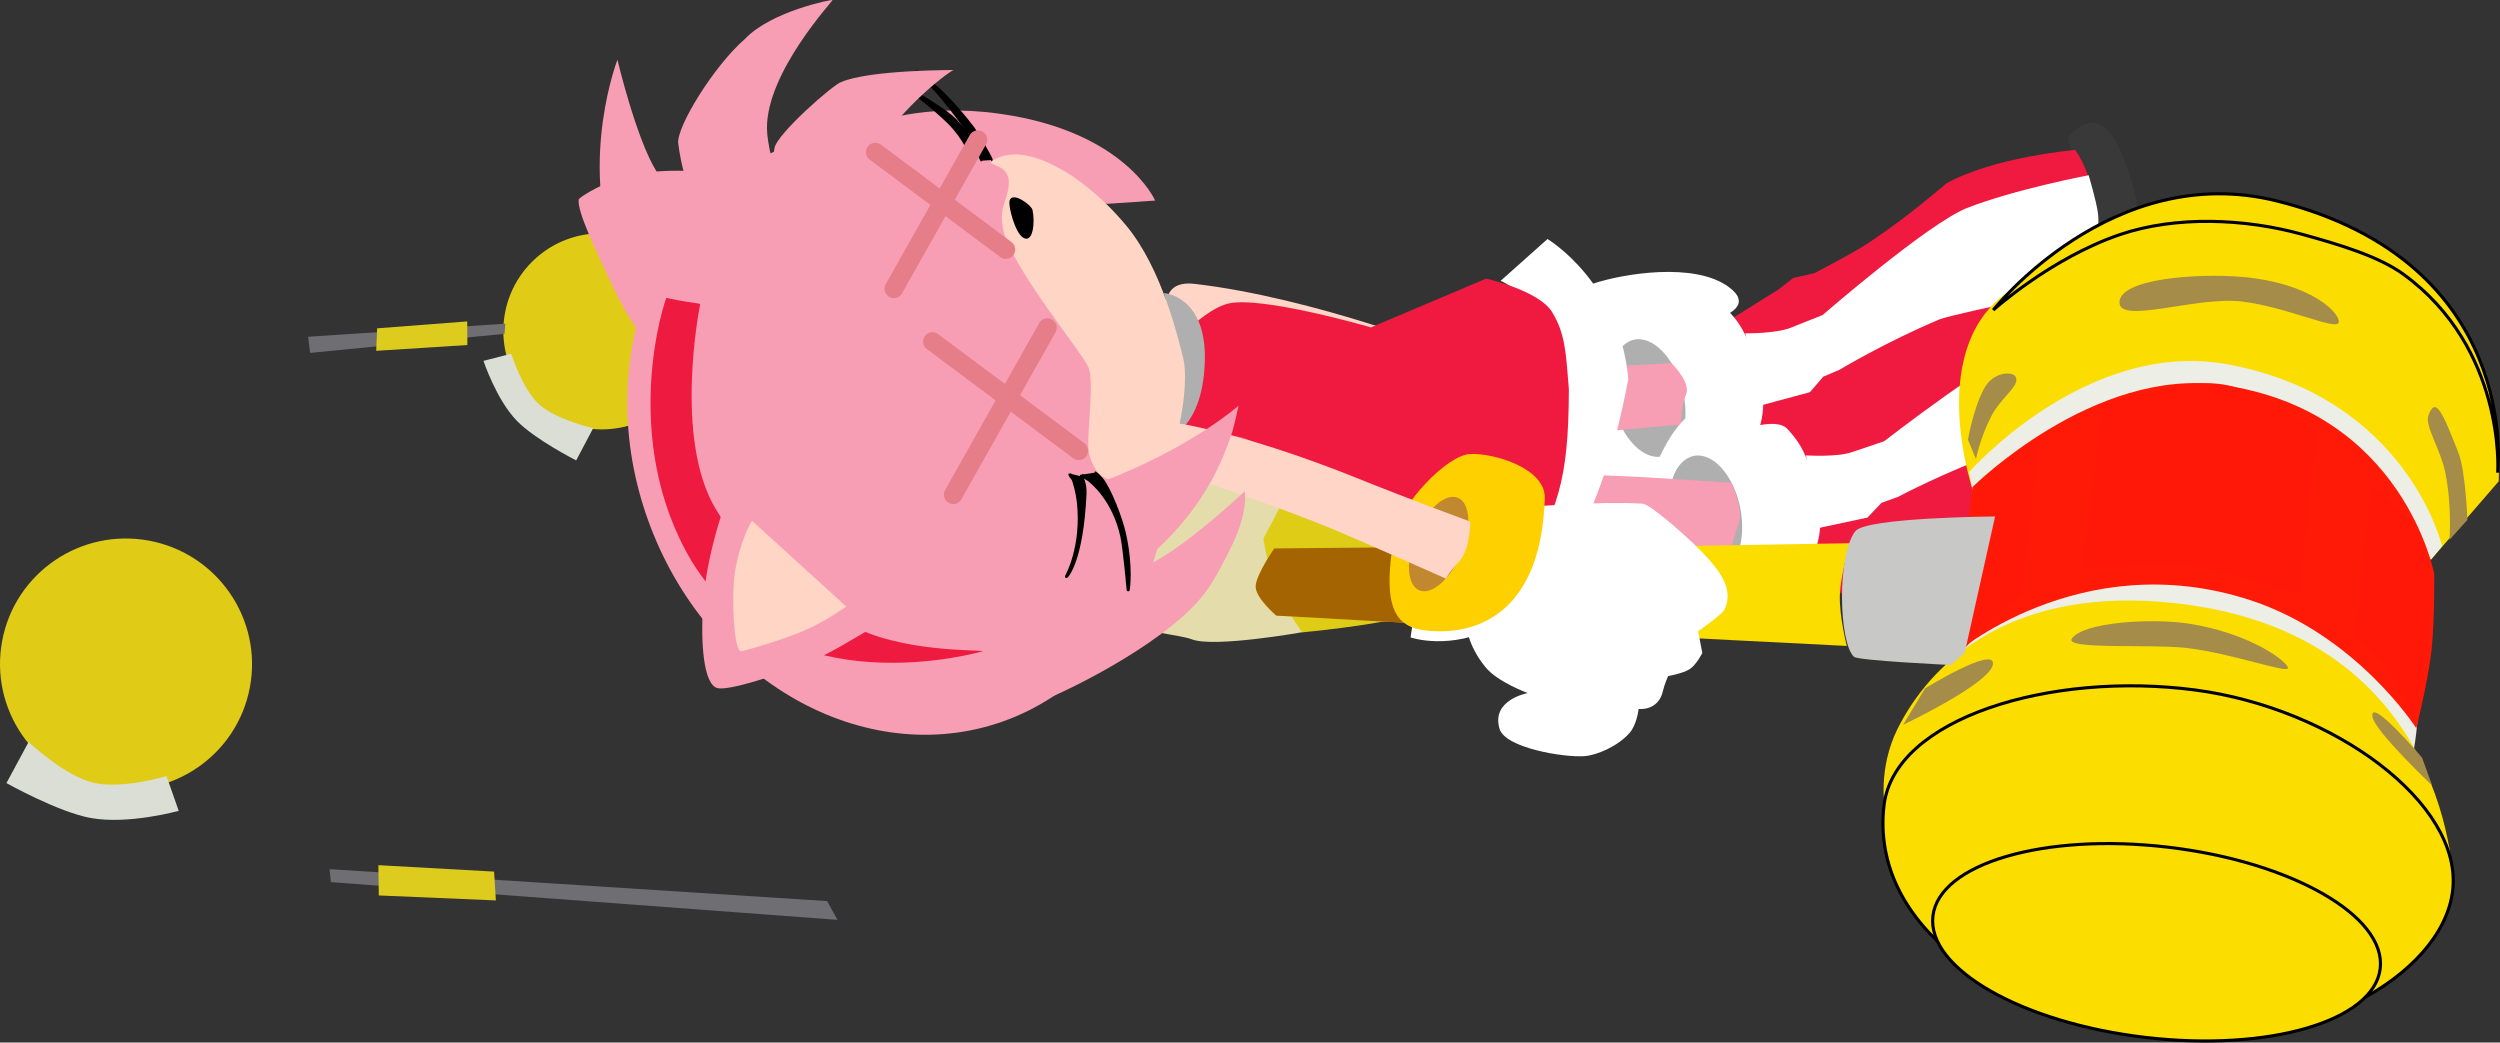<svg version="1.1" xmlns="http://www.w3.org/2000/svg" xmlns:xlink="http://www.w3.org/1999/xlink" width="200.168" height="83.474" viewBox="0,0,200.168,83.474"><rect x="0" y="0" width="200.168" height="83.474" fill="#333333" stroke="none"/><g transform="translate(-128.369,-176.695)"><g data-paper-data="{&quot;isPaintingLayer&quot;:true}" fill-rule="nonzero" stroke-miterlimit="10" stroke-dasharray="" stroke-dashoffset="0" style="mix-blend-mode: normal"><g data-paper-data="{&quot;index&quot;:null}" stroke="none" stroke-width="0" stroke-linecap="butt" stroke-linejoin="miter"><path d="M250.884,204.059c0,0 2.51,-3.812 5,-4.643c2.489,-0.83 8.168,-1.745 10.882,0.244c3.617,2.65 -5.83,3.573 -5.83,3.573c0,0 1.437,0.894 3.746,1.707c4.087,1.44 8.362,2.679 8.46,3.905c0.177,2.198 -8.96,0.329 -8.96,0.329c0,0 9.546,4.056 9.065,5.583c-0.466,1.477 -10.49,-0.73 -10.49,-0.73c0,0 6.839,3.527 7.189,5.315c-0.939,1.732 -9.52,-1.705 -9.52,-1.705c0,0 5.497,4.286 5.381,5.899c-0.664,0.982 -5.967,-1.46 -9.478,-3.357c-3.511,-1.896 -4.517,-3.213 -5.625,-4.096c-1.706,-1.36 -2.01,-2.74 -2.01,-2.74l2.19,-9.284z" fill="#ffffff"/><path d="M241.414,206.872c0.251,-2.388 3.654,-6.661 5.558,-6.878c1.903,-0.217 6.09,0.68 6.202,3.078c0.409,8.761 -4.12,11.211 -8.101,11.298c-2.6,0.057 -4.365,-0.773 -3.658,-7.498z" fill="#fed000"/><path d="M243.128,206.774c0.692,-2.106 2.085,-3.54 3.111,-3.203c1.026,0.337 1.297,2.318 0.605,4.424c-0.692,2.106 -2.085,3.54 -3.111,3.203c-1.026,-0.337 -1.297,-2.318 -0.605,-4.424z" fill="#c28830"/><path d="M224.008,199.423c4.782,0.544 10.206,2.003 13.747,3.114c5.062,1.589 9.617,2.856 9.617,2.856c0,0 0.187,2.205 -0.635,3.239c-0.821,1.034 -0.948,1.468 -0.948,1.468c0,0 -7.879,-2.792 -9.921,-3.433c-3.35,-1.052 -7.65,-2.21 -12.593,-3.433c-1.239,-0.306 -1.797,-1.13 -1.537,-2.406c0.175,-0.857 0.686,-1.585 2.269,-1.405z" fill="#fed5c7"/></g><path d="M230.118,219.623c-1.853,0.401 -2.876,-2.086 -5.96,-3.368c-2.707,-1.097 -5.252,-2.461 -5.87,-3.852c-0.19,-0.429 0.434,-2.401 0.603,-2.802c0.213,-0.507 0.678,-2.776 2.662,-2.973c0.51,-0.05 3.008,-0.248 3.571,0.224c0.595,0.498 2.389,0.662 2.946,0.997c1.757,1.058 2.041,1.59 3.191,2.15c1.456,0.709 0.673,0.191 1.242,1.386c0,0 -0.592,7.575 -2.386,8.239z" data-paper-data="{&quot;index&quot;:null}" fill="#319a2b" stroke="none" stroke-width="0.172" stroke-linecap="butt" stroke-linejoin="miter"/><g data-paper-data="{&quot;index&quot;:null}" stroke="none" stroke-linecap="butt" stroke-linejoin="miter"><path d="M221.888,207.517c1.201,-0.527 2.989,-0.904 5.078,-1.006c2.088,-0.102 4.085,0.091 5.624,0.485c1.539,0.394 2.621,0.988 2.879,1.69c0.258,0.701 -0.357,1.378 -1.558,1.906c-1.201,0.527 -2.989,0.904 -5.077,1.006c-2.088,0.102 -4.085,-0.091 -5.624,-0.485c-1.54,-0.393 -2.621,-0.988 -2.878,-1.689c-0.258,-0.702 0.357,-1.379 1.558,-1.906z" fill="#eb3d66" stroke-width="0.019"/><path d="M222.036,208.52c-0.107,-0.322 0.173,-0.659 0.712,-0.944c0.539,-0.285 1.336,-0.517 2.263,-0.629c0.928,-0.112 1.812,-0.083 2.49,0.055c0.679,0.138 1.153,0.384 1.259,0.706c0.107,0.322 -0.173,0.659 -0.712,0.944c-0.539,0.285 -1.336,0.517 -2.263,0.629c-0.928,0.112 -1.812,0.083 -2.49,-0.055c-0.679,-0.138 -1.152,-0.384 -1.259,-0.706z" fill="#ffffff" stroke-width="0.019"/></g><path d="M229.219,218.634c0,0 1.778,-2.572 2.625,-4.589c0.848,-2.018 -0.094,-3.372 1.276,-3.486c0.707,-0.059 1.113,2.586 0.138,4.545c-1.772,3.561 -3.659,5.049 -3.659,5.049z" data-paper-data="{&quot;index&quot;:null}" fill="#ead42f" stroke="none" stroke-width="0" stroke-linecap="butt" stroke-linejoin="miter"/><g data-paper-data="{&quot;index&quot;:null}" stroke-width="0" stroke-linecap="butt" stroke-linejoin="miter"><g data-paper-data="{&quot;index&quot;:null}"><path d="M170.923,208.711c-3.041,-3.103 -3,-8.074 0.092,-11.103c3.091,-3.03 8.062,-2.97 11.103,0.132c3.041,3.103 3,8.074 -0.091,11.103c-3.091,3.03 -8.062,2.97 -11.103,-0.132z" fill="#e0cb17" stroke="none"/><path d="M178.277,208.711c-1.91,1.872 -4.981,1.835 -6.859,-0.082c-1.879,-1.917 -1.853,-4.988 0.057,-6.86c1.91,-1.872 4.981,-1.835 6.859,0.082c1.879,1.917 1.853,4.988 -0.057,6.86z" fill="#e0cb17" stroke="#000000"/><path d="M169.765,210.402c-1.657,-1.705 -2.686,-4.813 -2.686,-4.813l2.228,-0.575c0,0 0.851,2.803 2.22,4.049c1.369,1.247 4.335,1.921 4.335,1.921l-1.36,2.574c0,0 -3.286,-1.665 -4.736,-3.158z" fill="#dbded5" stroke="#000000"/></g><g data-paper-data="{&quot;index&quot;:null}" stroke="none"><path d="M153.201,204.951l-0.163,-1.291l15.791,-1.049l-0.065,0.813z" fill="#6e6e73"/><path d="M165.778,202.429l0.013,1.89l-7.3,0.465l0.073,-1.801z" fill="#ddcb1e"/></g></g><path d="M136.607,239.748c-5.477,-1.027 -9.088,-6.284 -8.065,-11.741c1.023,-5.457 6.293,-9.049 11.77,-8.022c5.477,1.027 9.088,6.284 8.065,11.741c-1.023,5.457 -6.293,9.049 -11.77,8.022z" fill="#e0cb17" stroke="none" stroke-width="0" stroke-linecap="butt" stroke-linejoin="miter"/><path d="M131.358,231.909c0.632,-3.372 3.888,-5.59 7.272,-4.956c3.384,0.634 5.615,3.882 4.983,7.253c-0.632,3.372 -3.888,5.59 -7.272,4.956c-3.384,-0.635 -5.615,-3.882 -4.983,-7.254z" fill="#e0cb17" stroke="#000000" stroke-width="0" stroke-linecap="butt" stroke-linejoin="miter"/><path d="M135.631,242.189c-2.626,-0.48 -6.746,-2.795 -6.746,-2.795l1.773,-3.287c0,0 2.836,2.68 5.142,3.249c2.306,0.569 5.901,-0.524 5.901,-0.524l0.977,2.786c0,0 -4.047,1.12 -7.047,0.571z" fill="#dbded5" stroke="#000000" stroke-width="0" stroke-linecap="butt" stroke-linejoin="miter"/><path d="M223.795,227.885c-1.79,-0.692 -11.892,-1.055 -12.17,-6.304c-0.043,-0.815 4.699,-7.524 8.865,-8.828c5.667,-1.774 11.238,1.909 11.238,1.909l0.972,12.642c0,0 -7.114,1.273 -8.904,0.581z" fill="#e4dcaa" stroke="none" stroke-width="0" stroke-linecap="butt" stroke-linejoin="miter"/><path d="M213.206,223.532c-0.087,-1.047 1.604,-2.042 3.777,-2.222c2.173,-0.181 4.005,0.522 4.092,1.568c0.087,1.047 -1.604,2.042 -3.777,2.222c-2.173,0.181 -4.005,-0.522 -4.092,-1.568z" fill="#000000" stroke="none" stroke-width="0" stroke-linecap="butt" stroke-linejoin="miter"/><path d="M241.506,225.95c-3.388,0.884 -8.865,1.373 -8.865,1.373c0,0 -1.591,-2.181 -2.15,-3.622c-0.559,-1.442 -0.971,-3.871 -0.971,-3.871l2.768,-5.258c0,0 12.049,-1.844 13.596,-2.026c3.117,-0.365 5.928,5.233 5.928,5.233l-1.56,4.951c0,0 -5.359,2.337 -8.747,3.221z" fill="#dfcc17" stroke="none" stroke-width="0" stroke-linecap="butt" stroke-linejoin="miter"/><path d="M251.644,218.143c0,0 -11.509,-3.114 -11.6,-4.205c-0.091,-1.09 4.348,-4.735 5.304,-4.814c0.956,-0.079 7.391,1.23 7.482,2.32c0.091,1.09 -1.186,6.699 -1.186,6.699z" fill="#807d5a" stroke="none" stroke-width="0" stroke-linecap="butt" stroke-linejoin="miter"/><path d="M154.861,247.325l-0.105,-1.041l39.841,2.559l0.828,1.502z" fill="#6e6e73" stroke="none" stroke-width="0" stroke-linecap="butt" stroke-linejoin="miter"/><path d="M167.93,246.481l0.143,2.308l-9.375,-0.398l-0.034,-2.424z" fill="#ddcb1e" stroke="none" stroke-width="0" stroke-linecap="butt" stroke-linejoin="miter"/><g data-paper-data="{&quot;index&quot;:null}" stroke="none" stroke-width="0" stroke-linecap="butt" stroke-linejoin="miter"><g><path d="M295.749,193.907l-1.819,-6.141c0,0 2.275,-3.283 4.132,0.809c1.857,4.091 1.811,7.275 1.404,11.386c-0.241,2.44 -2.771,7.189 -2.771,7.189l1.056,3.859c0,0 -0.42,3.051 -1.935,3.912c-5.386,3.063 -8.431,1.012 -8.431,1.012c0,0 4.619,-5.197 5.84,-8.412c1.507,-3.967 2.525,-13.612 2.525,-13.612z" fill="#393939"/><path d="M270.798,199.854l1.16,-0.908l1.675,-0.378c0,0 3.279,-1.691 4.452,-2.496c1.444,-0.99 3.004,-2.045 6.128,-4.693c3.809,-2.124 10.302,-2.677 10.302,-2.677c0,0 1.749,2.091 1.718,6.813c-0.105,15.953 -8.104,19.897 -8.104,19.897c0,0 -3.936,1.731 -6.232,1.887c-2.296,0.156 -4.255,-0.615 -5.796,-1.07c-1.54,-0.455 -2.899,-2.049 -2.899,-2.049c0,0 0.199,0.575 -1.155,0.384c-0.309,-0.044 -1.22,-0.827 -1.22,-0.827l-0.145,0.773l-2.938,-0.042l-0.604,-12.335z" fill="#f01a40"/><path d="M255.647,208.673c-0.336,-3.573 2.178,-7.914 3.358,-8.202c1.18,-0.288 3.505,1.33 3.505,1.33c0,0 2.977,-1.43 3.994,-0.45c1.516,1.46 2.095,2.719 3.013,7.096c0.23,2.459 -1.079,4.319 -1.904,5.875c-1.011,1.905 -1.741,0.233 -3.068,0.61c-1.327,0.377 0.727,-0.673 -2.483,0.966c-2.299,1.174 -6.249,-5.467 -6.414,-7.225z" fill="#ffffff"/><path d="M271.785,202.922c0.224,-0.093 2.511,-1.001 2.511,-1.001c0,0 8.472,-7.354 11.569,-8.573c3.815,-1.501 9.736,-2.621 9.736,-2.621c0,0 0.609,2.021 0.748,3.054c0.143,1.063 -0.178,5.73 -0.178,5.73c0,0 -10.747,2.153 -12.478,2.74c-4.422,1.862 -8.05,4.056 -8.05,4.056l-1.295,0.546l-1.058,1.24l-3.886,1.049l-1.299,-5.759c0,0 2.486,0.035 3.68,-0.461z" fill="#ffffff"/></g><path d="M261.524,213.223c-1.516,0.388 -3.279,-1.383 -3.937,-3.955c-0.659,-2.572 0.036,-4.973 1.552,-5.361c1.516,-0.388 3.279,1.383 3.937,3.955c0.659,2.573 -0.036,4.973 -1.552,5.361z" fill="#afafaf"/></g><path d="M238.36,207.379l14.754,-1.099l9.084,-0.512c0,0 1.587,1.546 1.164,2.522c-0.423,0.976 -0.389,2.388 -0.389,2.388l-11.311,1.015l-13.647,0.836z" data-paper-data="{&quot;index&quot;:null}" fill="#f79db4" stroke="none" stroke-width="0" stroke-linecap="butt" stroke-linejoin="miter"/><g data-paper-data="{&quot;index&quot;:null}" stroke="none" stroke-width="0" stroke-linecap="butt" stroke-linejoin="miter"><g><path d="M301.079,205.166l-1.489,-6.229c0,0 2.447,-3.156 4.083,1.028c1.636,4.185 1.419,7.362 0.794,11.444c-0.371,2.424 -3.151,7.031 -3.151,7.031l0.849,3.91c0,0 -0.583,3.024 -2.141,3.803c-5.542,2.771 -8.474,0.56 -8.474,0.56c0,0 4.89,-4.943 6.281,-8.089c1.716,-3.881 3.248,-13.458 3.248,-13.458z" fill="#393939"/><path d="M275.846,209.773l1.207,-0.845l1.692,-0.288c0,0 3.364,-1.514 4.579,-2.255c1.495,-0.912 3.108,-1.882 6.37,-4.359c3.917,-1.918 10.43,-2.124 10.43,-2.124c0,0 1.635,2.182 1.351,6.895c-0.957,15.925 -9.154,19.436 -9.154,19.436c0,0 -4.023,1.519 -6.324,1.552c-2.301,0.033 -4.216,-0.841 -5.73,-1.378c-1.514,-0.537 -2.786,-2.201 -2.786,-2.201c0,0 0.168,0.585 -1.173,0.322c-0.306,-0.06 -1.174,-0.891 -1.174,-0.891l-0.186,0.764l-2.932,-0.199l0.055,-12.349z" fill="#f01a40"/><path d="M260.246,217.77c-0.145,-3.585 2.597,-7.787 3.791,-8.011c1.194,-0.225 3.429,1.516 3.429,1.516c0,0 3.049,-1.269 4.012,-0.236c1.436,1.539 1.947,2.827 2.63,7.247c0.099,2.468 -1.308,4.255 -2.216,5.765c-1.111,1.848 -1.751,0.14 -3.096,0.446c-1.345,0.305 0.761,-0.633 -2.531,0.832c-2.358,1.05 -5.948,-5.792 -6.019,-7.557z" fill="#ffffff"/><path d="M276.668,212.889c0.229,-0.081 2.561,-0.865 2.561,-0.865c0,0 8.852,-6.892 12.01,-7.943c3.89,-1.295 9.862,-2.098 9.862,-2.098c0,0 0.501,2.051 0.584,3.09c0.086,1.069 -0.484,5.713 -0.484,5.713c0,0 -10.846,1.576 -12.606,2.07c-4.515,1.623 -8.255,3.621 -8.255,3.621l-1.323,0.476l-1.123,1.181l-3.936,0.84l-0.99,-5.82c0,0 2.481,0.168 3.699,-0.264z" fill="#ffffff"/></g><path d="M262.15,218.468c-0.52,-2.604 0.302,-4.964 1.836,-5.27c1.534,-0.307 3.2,1.556 3.721,4.16c0.52,2.604 -0.302,4.964 -1.836,5.27c-1.535,0.307 -3.2,-1.556 -3.721,-4.16z" fill="#afafaf"/></g><path d="M243.817,214.19l16.141,0.708l7.043,0.451c0,0 0.998,2.277 0.575,3.301c-0.423,1.024 -0.636,2.292 -0.636,2.292l-7.512,-0.416l-14.706,-0.987z" data-paper-data="{&quot;index&quot;:null}" fill="#f79db4" stroke="none" stroke-width="0" stroke-linecap="butt" stroke-linejoin="miter"/><path d="M242.567,211.659c0,0 13.077,10.693 13.395,14.029c0.345,3.626 -3.075,9.947 -3.075,9.947l-1.309,-9.699l-8.831,-8.86l-0.18,-5.418z" fill="#f79db4" stroke="none" stroke-width="0" stroke-linecap="butt" stroke-linejoin="miter"/><path d="M222.312,215.329l1.183,-3.969c0,0 3.249,-0.672 4.642,-0.232c1.314,0.415 3.519,3.111 3.519,3.111z" fill="#f25c76" stroke="none" stroke-width="0" stroke-linecap="butt" stroke-linejoin="miter"/><path d="M252.272,195.833c0,0 5.758,3.418 6.472,11.2c-4.682,25.147 -17.434,20.698 -17.434,20.698l0.687,-4.699c0,0 13.425,2.145 11.172,-17.127c-1.701,-5.689 -4.651,-6.723 -4.651,-6.723z" fill="#ffffff" stroke="none" stroke-width="0" stroke-linecap="butt" stroke-linejoin="miter"/><path d="M226.689,201.007c2.613,-0.665 11.448,1.902 11.448,1.902l9.225,-3.908c0,0 4.21,0.949 5.27,2.666c1.06,1.717 1.117,3.25 1.352,6.189c-0.016,7.597 -0.972,9.638 -3.783,14.778c-3.051,5.578 -9.153,0.289 -9.153,0.289l-1.381,-2.456l-0.689,-0.249l-3.393,-5.659l-4.349,-0.309c0,0 -1.427,-1.986 -3.472,-2.535c-1.62,-0.435 -4.667,-0.138 -4.667,-0.138l-1.807,-4.72l0.029,-1.503c0,0 3.031,-3.753 5.371,-4.348z" fill="#f01a40" stroke="none" stroke-width="0" stroke-linecap="butt" stroke-linejoin="miter"/><path d="M221.459,211.937c0,0 0.856,-4.417 0.961,-6.486c0.105,-2.069 -0.863,-5.292 -0.863,-5.292c0,0 3.466,0.205 3.276,5.541c-0.204,5.737 -3.374,6.236 -3.374,6.236z" fill="#afafaf" stroke="none" stroke-width="0" stroke-linecap="butt" stroke-linejoin="miter"/><g data-paper-data="{&quot;index&quot;:null}" stroke-linecap="butt" stroke-linejoin="miter"><path d="M323.008,221.507l-36.592,-5.28c0,0 -3.95,-11.233 2.528,-16.022c6.139,-4.538 11.712,-6.567 19.834,-5.833c21.152,1.912 19.648,20.87 19.648,20.87z" fill="#fbdd00" stroke="none" stroke-width="0"/><path d="M324.488,219.921c0,0 0.225,-2.627 -0.327,-5.373c-0.369,-1.837 -1.649,-3.755 -1.362,-4.566c0.578,-1.632 1.14,-0.243 2.4,2.937c0.587,1.483 0.729,5.399 0.729,5.399l-1.441,1.604z" fill="#a58c48" stroke="#000000" stroke-width="0"/><path d="M315.629,202.487c-0.089,0.761 -4.149,-1.226 -7.774,-1.652c-3.625,-0.425 -9.775,1.837 -9.785,0.084c-0.011,-1.919 6.215,-2.364 9.851,-2.048c5.426,0.473 7.797,2.855 7.708,3.615z" fill="#a58c48" stroke="#000000" stroke-width="0"/><path d="M286.578,213.453l-0.639,-1.554c0,0 0.419,-2.472 1.276,-4.066c0.769,-1.431 2.218,-1.332 2.45,-1.083c0.661,0.709 -1.028,1.662 -1.861,3.273c-0.9,1.74 -1.226,3.429 -1.226,3.429z" fill="#a58c48" stroke="#000000" stroke-width="0"/><path d="M304.502,223.114c14.437,2.086 17.297,10.697 17.297,10.697c0,0 0.312,-0.841 0.032,1.569c-0.28,2.411 -0.346,1.227 -0.346,1.227c0,0 -4.754,-7.49 -13.272,-10.265c-13.557,-4.416 -23.669,4.451 -23.669,4.451l0.61,-2.342c0,0 9.059,-6.824 19.348,-5.337z" fill="#edeee6" stroke="none" stroke-width="0"/><path d="M286.025,214.493c0,0 9.413,-10.72 20.731,-8.623c14.343,2.657 17.149,14.546 17.149,14.546l-0.887,1.065c0,0 -4.458,-8.536 -12.789,-11.481c-13.259,-4.686 -23.9,6.082 -23.9,6.082l-0.304,-1.589z" fill="#edeee6" stroke="none" stroke-width="0"/><path d="M306.333,207.522c14.499,2.093 16.938,15.126 16.938,15.126c0,0 0.046,3.845 -0.234,6.256c-0.28,2.411 -1.202,6.102 -1.202,6.102c0,0 -4.777,-7.493 -13.334,-10.272c-13.617,-4.423 -23.768,4.44 -23.768,4.44l1.563,-13.478c0,0 9.703,-9.664 20.037,-8.172z" fill="#ff1a07" stroke="none" stroke-width="0"/><path d="M296.786,209.065c0,0 5.59,-2.027 9.225,-1.635c3.635,0.392 7.915,3.975 7.915,3.975l-1.521,12.965c0,0 -5.643,-1.976 -8.437,-2.304c-2.875,-0.337 -8.903,0.27 -8.903,0.27z" fill="#ff1808" stroke="#000000" stroke-width="0"/><path d="M321.73,234.5c0,0 -0.954,-2.448 -1.893,-3.802c-0.939,-1.354 -2.884,-3.084 -2.884,-3.084l1.255,-12.092c0,0 2.637,1.812 3.688,3.791c1.051,1.979 1.388,4.755 1.29,5.583c-0.257,2.193 -1.456,9.604 -1.456,9.604z" fill="#ff1808" stroke="#000000" stroke-width="0"/><path d="M285.238,229.068c0,0 0.969,-10.667 1.693,-13.027c0.53,-1.727 4.794,-4.448 4.794,-4.448l-1.493,12.721c0,0 -1.423,1.126 -2.263,1.925c-0.84,0.8 -2.73,2.828 -2.73,2.828z" fill="#ff1808" stroke="#000000" stroke-width="0"/><path d="M279.286,241.426c0,0 -0.59,-3.159 1.022,-6.39c2.521,-5.056 8.642,-11.129 21.058,-10.154c23.677,1.861 23.48,23.209 23.48,23.209c0,0 -23.343,-11.2 -28.758,-11.836c-5.415,-0.635 -16.802,5.17 -16.802,5.17z" fill="#fbdd00" stroke="none" stroke-width="0"/><path d="M303.45,228.576c-2.819,-0.331 -9.821,0.16 -9.194,-0.75c0.928,-1.347 6.453,-1.634 9.26,-1.213c5.069,0.759 8.094,3.125 8.042,3.572c-0.053,0.448 -4.478,-1.183 -8.108,-1.609z" fill="#a58c48" stroke="#000000" stroke-width="0"/><path d="M323.104,239.59c0,0 -4.603,-4.369 -4.777,-5.489c-0.271,-1.746 3.971,3.259 3.971,3.259l0.806,2.23z" fill="#a58c48" stroke="#000000" stroke-width="0"/><path d="M287.936,229.877c-0.179,1.522 -7.185,4.849 -7.185,4.849l1.749,-2.912c0,0 5.614,-3.459 5.436,-1.937z" fill="#a58c48" stroke="#000000" stroke-width="0"/><path d="M301.589,259.65c-13.024,-1.693 -23.514,-8.739 -22.371,-18.475c0.819,-6.981 13.34,-10.756 24.906,-9.235c11.079,1.458 21.443,9.075 20.623,16.056c-0.819,6.981 -12.064,12.991 -23.145,11.551z" fill="#fbdd00" stroke="#000000" stroke-width="0.25"/><path d="M318.946,254.242c-0.494,4.207 -8.911,6.676 -18.801,5.515c-9.89,-1.161 -17.507,-5.512 -17.013,-9.718c0.494,-4.207 8.911,-6.676 18.801,-5.515c9.89,1.161 17.507,5.511 17.013,9.718z" fill="#fbdd00" stroke="#000000" stroke-width="0.25"/><path d="M259.28,227.554l-28.716,-1.567c0,0 -1.719,-1.44 -1.654,-2.386c0.065,-0.945 1.485,-2.997 1.485,-2.997l28.591,-0.122l17.511,-0.293c0,0 -0.765,2.512 -0.818,4.17c-0.053,1.657 0.556,4.054 0.556,4.054z" fill="#fbdd00" stroke="none" stroke-width="0"/><path d="M284.575,229.94c0,0 -7.443,-0.35 -7.766,-0.657c-1.227,-1.164 -1.36,-8.189 0.114,-10.059c0.87,-1.104 11.187,-1.178 11.187,-1.178l-2.434,10.927z" fill="#c8c8c6" stroke="none" stroke-width="0"/><path d="M328.359,214.413c0,0 0.6,-9.812 -7.543,-15.751c-1.975,-1.441 -5.169,-2.398 -8.197,-3.227c-4.501,-1.232 -10.003,-1.482 -14.479,0.032c-5.53,1.87 -10.177,6.051 -10.177,6.051c0,0 9.491,-12.046 22.725,-8.729c19.614,4.916 17.67,21.624 17.67,21.624z" fill="#fbdd00" stroke="#000000" stroke-width="0.25"/><path d="M230.563,225.987c0,0 -1.719,-1.44 -1.654,-2.386c0.065,-0.945 1.485,-2.997 1.485,-2.997l12.27,-0.114c0,0 0.313,1.324 0.26,2.982c-0.053,1.657 -0.468,3.183 -0.468,3.183z" fill="#a56402" stroke="none" stroke-width="0"/></g><g data-paper-data="{&quot;index&quot;:null}" stroke="none" stroke-width="0" stroke-linecap="butt" stroke-linejoin="miter"><path d="M250.279,217.315c0,0 6.025,-0.513 9.631,-0.292c0.574,0.035 3.964,2.941 5.282,4.463c0.72,0.831 2.072,2.371 1.246,4.024c-0.21,0.421 -2.104,1.721 -2.104,1.721l0.334,1.749c0,0 -0.476,0.948 -1.017,1.294c-0.541,0.346 -1.72,0.553 -1.72,0.553c0,0 -0.298,0.665 -0.411,1.175c-0.368,1.664 -1.953,1.457 -1.953,1.457c0,0 -0.129,1.238 -0.722,1.917c-0.941,1.077 -2.628,1.792 -3.62,1.862c-1.685,0.119 -6.328,-0.667 -6.787,-2.172c-0.715,-2.343 2.254,-2.881 2.254,-2.881c0,0 -2.405,-0.871 -3.384,-2.07c-1.508,-1.846 -1.514,-3.391 -1.514,-3.391l4.484,-9.41z" fill="#ffffff"/><path d="M240.036,219.466c0.437,-2.361 4.163,-6.355 6.077,-6.423c1.914,-0.068 6.018,1.153 5.943,3.553c-0.275,8.766 -4.982,10.855 -8.958,10.631c-2.597,-0.146 -4.292,-1.111 -3.062,-7.761z" fill="#fed000"/><path d="M241.752,219.502c0.854,-2.046 2.355,-3.367 3.351,-2.95c0.997,0.416 1.112,2.412 0.258,4.458c-0.854,2.046 -2.355,3.367 -3.351,2.95c-0.997,-0.416 -1.112,-2.412 -0.258,-4.458z" fill="#c28830"/><path d="M223.264,210.682c4.725,0.916 10.019,2.793 13.462,4.177c4.923,1.979 9.365,3.598 9.365,3.598c0,0 0.014,2.212 -0.886,3.179c-0.9,0.967 -1.059,1.39 -1.059,1.39c0,0 -7.637,-3.398 -9.623,-4.196c-3.258,-1.31 -7.454,-2.801 -12.287,-4.405c-1.211,-0.402 -1.704,-1.267 -1.344,-2.519c0.241,-0.841 0.807,-1.527 2.372,-1.224z" fill="#fed5c7"/></g><g fill="none" stroke="none" stroke-width="1" stroke-linecap="butt" stroke-linejoin="miter" font-family="sans-serif" font-weight="normal" font-size="12" text-anchor="start"/><g fill="none" stroke="none" stroke-width="1" stroke-linecap="butt" stroke-linejoin="miter" font-family="sans-serif" font-weight="normal" font-size="12" text-anchor="start"/><path d="M218.086,214.151" fill="none" stroke="#000000" stroke-width="0.25" stroke-linecap="round" stroke-linejoin="miter"/><g><path d="M197.574,207.629c0,0 -1.666,5.191 0.896,8.359c4.141,5.12 11.311,0.806 11.311,0.806c0,0 -4.528,3.455 -8.492,1.974c-2.617,-0.978 -3.828,-1.876 -4.555,-4.671c-0.814,-3.132 0.84,-6.467 0.84,-6.467z" fill="#000000" stroke="none" stroke-width="0" stroke-linecap="butt" stroke-linejoin="miter"/><path d="M180.496,218.983c-4.899,-12.672 -0.011,-26.37 10.918,-30.595c10.929,-4.225 23.76,2.623 28.659,15.295c4.899,12.672 0.011,26.37 -10.918,30.595c-10.929,4.225 -23.76,-2.623 -28.659,-15.295z" fill="#f79eb4" stroke="none" stroke-width="0" stroke-linecap="butt" stroke-linejoin="miter"/><path d="M198.335,186.585c-0.07,-0 3.912,-1.67 10.121,-0.776c10.012,1.413 12.403,6.945 12.403,6.945l-3.874,0.264c0,0 -8.823,-3.362 -11.878,-3.956c-3.055,-0.594 -7.779,0.37 -7.776,0.37" fill="#f79eb4" stroke="#f89db5" stroke-width="0" stroke-linecap="butt" stroke-linejoin="round"/><g fill="#ffd5c5" stroke="none" stroke-width="1" stroke-linecap="round" stroke-linejoin="round"><path d="M207.727,189.615c1.857,-1.231 4.276,-0.171 6.025,0.879c0.286,0.172 2.519,1.522 4.802,4.276c2.864,3.457 4.138,8.988 4.543,10.562c0.482,1.877 -0.288,5.848 -0.637,6.564c-2.512,5.157 -5.461,3.162 -5.908,2.893c-0.213,-0.129 -0.993,-1.007 -1.049,-2.375c-0.054,-1.333 0.481,-5.242 0.006,-6.332c-0.511,-1.171 -5.313,-6.93 -6.64,-10.376c-0.268,-0.719 -0.393,-1.754 -0.166,-2.504c0.297,-0.976 0.986,-2.532 -0.374,-3.165c-0.22,-0.102 -0.804,-0.288 -0.602,-0.423z"/><path d=""/></g><path d="M207.006,189.558c-0.171,-0.206 -0.49,-1.376 -1.528,-2.896c-0.694,-0.941 -1.398,-1.876 -2.18,-2.745c-0.468,-0.52 -1.083,-0.922 -1.526,-1.457c-0.015,-0.018 1.316,0.992 1.664,1.32c1.092,1.027 1.946,2.006 2.851,3.198c0.199,0.262 1.534,2.512 1.436,2.534" fill="#000000" stroke="#000000" stroke-width="0.25" stroke-linecap="butt" stroke-linejoin="round"/><path d="M206.032,189.204c0.059,-0.134 -0.38,-1.41 -1.702,-2.721c-1.322,-1.31 -3.545,-2.975 -3.712,-2.99c-0.063,-0.006 2.876,1.656 3.915,2.543c1.04,0.887 2.476,3.03 2.385,3.052" fill="#000000" stroke="#000000" stroke-width="0.25" stroke-linecap="butt" stroke-linejoin="round"/><g fill="#000000" stroke="none" stroke-width="1" stroke-linecap="round" stroke-linejoin="round"><path d="M210.267,195.71c-0.629,-0.408 -1.183,-2.502 -1.063,-2.947c0.208,-0.769 1.7,0.305 1.833,0.734c0.216,0.96 0.058,2.75 -0.77,2.213z"/><path d=""/></g><path d="M207.305,218.511c-0.231,0 7.343,-2.403 10.653,-3.778c6.234,-2.589 9.576,-5.552 9.576,-5.552c0,0 -0.365,1.702 -0.511,2.132c-0.45,1.329 -0.938,2.537 -1.613,3.781c-1.589,2.925 -3.899,5.379 -6.552,7.372c-1.768,1.328 -10.224,5.295 -10.309,5.229" fill="#f79eb4" stroke="#f89db5" stroke-width="0" stroke-linecap="butt" stroke-linejoin="round"/><path d="M208.569,228.102c0.077,0.034 10.277,-5.196 13.016,-6.894c2.739,-1.698 6.441,-5.168 6.441,-5.168c0,0 0.363,1.654 -1.208,4.714c-1.387,2.701 -2.049,4.176 -5.607,6.792c-4.617,3.396 -11.551,6.524 -13.179,6.37" fill="#f79eb4" stroke="#f89db5" stroke-width="0" stroke-linecap="butt" stroke-linejoin="round"/><g fill="#ee1a40" stroke="none" stroke-width="1" stroke-linecap="round" stroke-linejoin="round"><path d="M184.435,201.014c-0.085,0.411 -2.126,10.83 1.244,16.443c2.657,4.424 5.591,6.166 10.649,9.177c3.901,2.322 10.655,2.081 10.739,2.197c0.006,0.008 -16.066,4.754 -23.342,-7.24c-5.767,-9.751 -2.216,-20.765 -1.903,-21.288"/><path d=""/></g><path d="M188.21,198.346c0.103,0.059 -4.574,-2.755 -5.537,-10.16c-0.165,-1.322 2.905,-6.277 5.35,-8.379c2.104,-2.221 6.987,-3.173 7.004,-3.109c0.025,0.092 -5.274,5.742 -5.25,10.268c0.013,2.471 2.349,8.861 2.485,8.939" fill="#f79eb4" stroke="#f89db5" stroke-width="0" stroke-linecap="butt" stroke-linejoin="round"/><path d="M189.597,201.507c-0.329,0.087 -7.495,-0.583 -8.869,-1.279c-1.374,-0.695 -2.224,-0.856 -3.231,-3.105c-2.67,-7.944 0.308,-15.644 0.308,-15.644c0,0 1.493,6.308 3.126,8.942c2.266,3.654 6.806,7.616 7.275,7.888" fill="#f79eb4" stroke="#f89db5" stroke-width="0" stroke-linecap="butt" stroke-linejoin="round"/><g stroke="none" stroke-width="1" stroke-linecap="round" stroke-linejoin="round"><g fill="#f79eb4"><path d="M198.599,226.791c-1.329,0.612 -3.436,2.149 -6,3.152c-2.564,1.002 -5.942,2.056 -6.783,1.847c-1.1,-0.273 -1.388,-3.509 -1.132,-7.023c0.257,-3.514 1.768,-8.322 2.281,-8.714"/></g><g fill="#ffd5c5"><path d="M196.136,225.268c-0.307,0.164 -1.63,1.182 -3.507,1.972c-1.877,0.79 -4.841,1.634 -4.968,1.596c-0.515,-0.155 -0.691,-3.824 -0.52,-5.739c0.171,-1.915 0.988,-4.081 1.451,-4.695"/></g></g><g fill="#f79eb4" stroke="none" stroke-width="1" stroke-linecap="round" stroke-linejoin="round"><path d="M179.832,203.657c-0.768,-0.99 -1.492,-2.076 -2.639,-4.531c-1.147,-2.455 -2.612,-5.494 -2.491,-6.453c0.025,-0.197 2.3,-1.586 4.332,-1.995c3.173,-0.639 6.995,-0.105 7.056,-0.092"/><path d=""/></g><path d="M192.696,196.013c-0.053,0.198 -2.953,-3.448 -2.323,-7.444c0.181,-1.148 4.755,-5.148 5.35,-5.304c2.278,-0.991 9.044,-0.959 9.038,-0.963c-0.145,-0.096 -4.148,2.855 -6.432,6.602c-0.761,1.265 -1.955,5.156 -2.107,5.716" fill="#f79eb4" stroke="#f89db5" stroke-width="0" stroke-linecap="butt" stroke-linejoin="round"/><path d="M214.832,214.812c0.173,0.04 0.446,0.603 0.406,1.45c-0.257,5.438 -1.477,6.59 -1.477,6.59c0,0 1.349,-2.341 0.953,-5.974c-0.077,-0.708 -0.327,-1.595 -0.408,-1.777c-0.078,-0.173 -0.271,-0.275 -0.275,-0.489" fill="#000000" stroke="#000000" stroke-width="0.25" stroke-linecap="butt" stroke-linejoin="round"/><path d="M215.999,214.545c0,0 0.217,0.075 0.573,0.511c0.66,0.807 1.556,3.166 1.815,4.319c0.618,2.75 0.314,4.541 0.314,4.541c0,0 -0.291,-3.267 -0.501,-4.26c-0.652,-2.99 -2.456,-4.428 -2.736,-4.607c-0.123,-0.079 -0.436,-0.223 -0.5,-0.346" fill="#000000" stroke="#000000" stroke-width="0.25" stroke-linecap="butt" stroke-linejoin="round"/><path d="M204.692,216.301l7.54,-13.374" data-paper-data="{&quot;index&quot;:null}" fill="none" stroke="#e57e89" stroke-width="1.5" stroke-linecap="round" stroke-linejoin="miter"/><path d="M203.029,204.042l11.712,8.74" fill="none" stroke="#e57e89" stroke-width="1.5" stroke-linecap="round" stroke-linejoin="miter"/><path d="M199.938,199.813l6.728,-11.932" data-paper-data="{&quot;index&quot;:null}" fill="none" stroke="#e57e89" stroke-width="1.5" stroke-linecap="round" stroke-linejoin="miter"/><path d="M198.454,188.876l10.45,7.798" fill="none" stroke="#e57e89" stroke-width="1.5" stroke-linecap="round" stroke-linejoin="miter"/></g></g></g></svg>